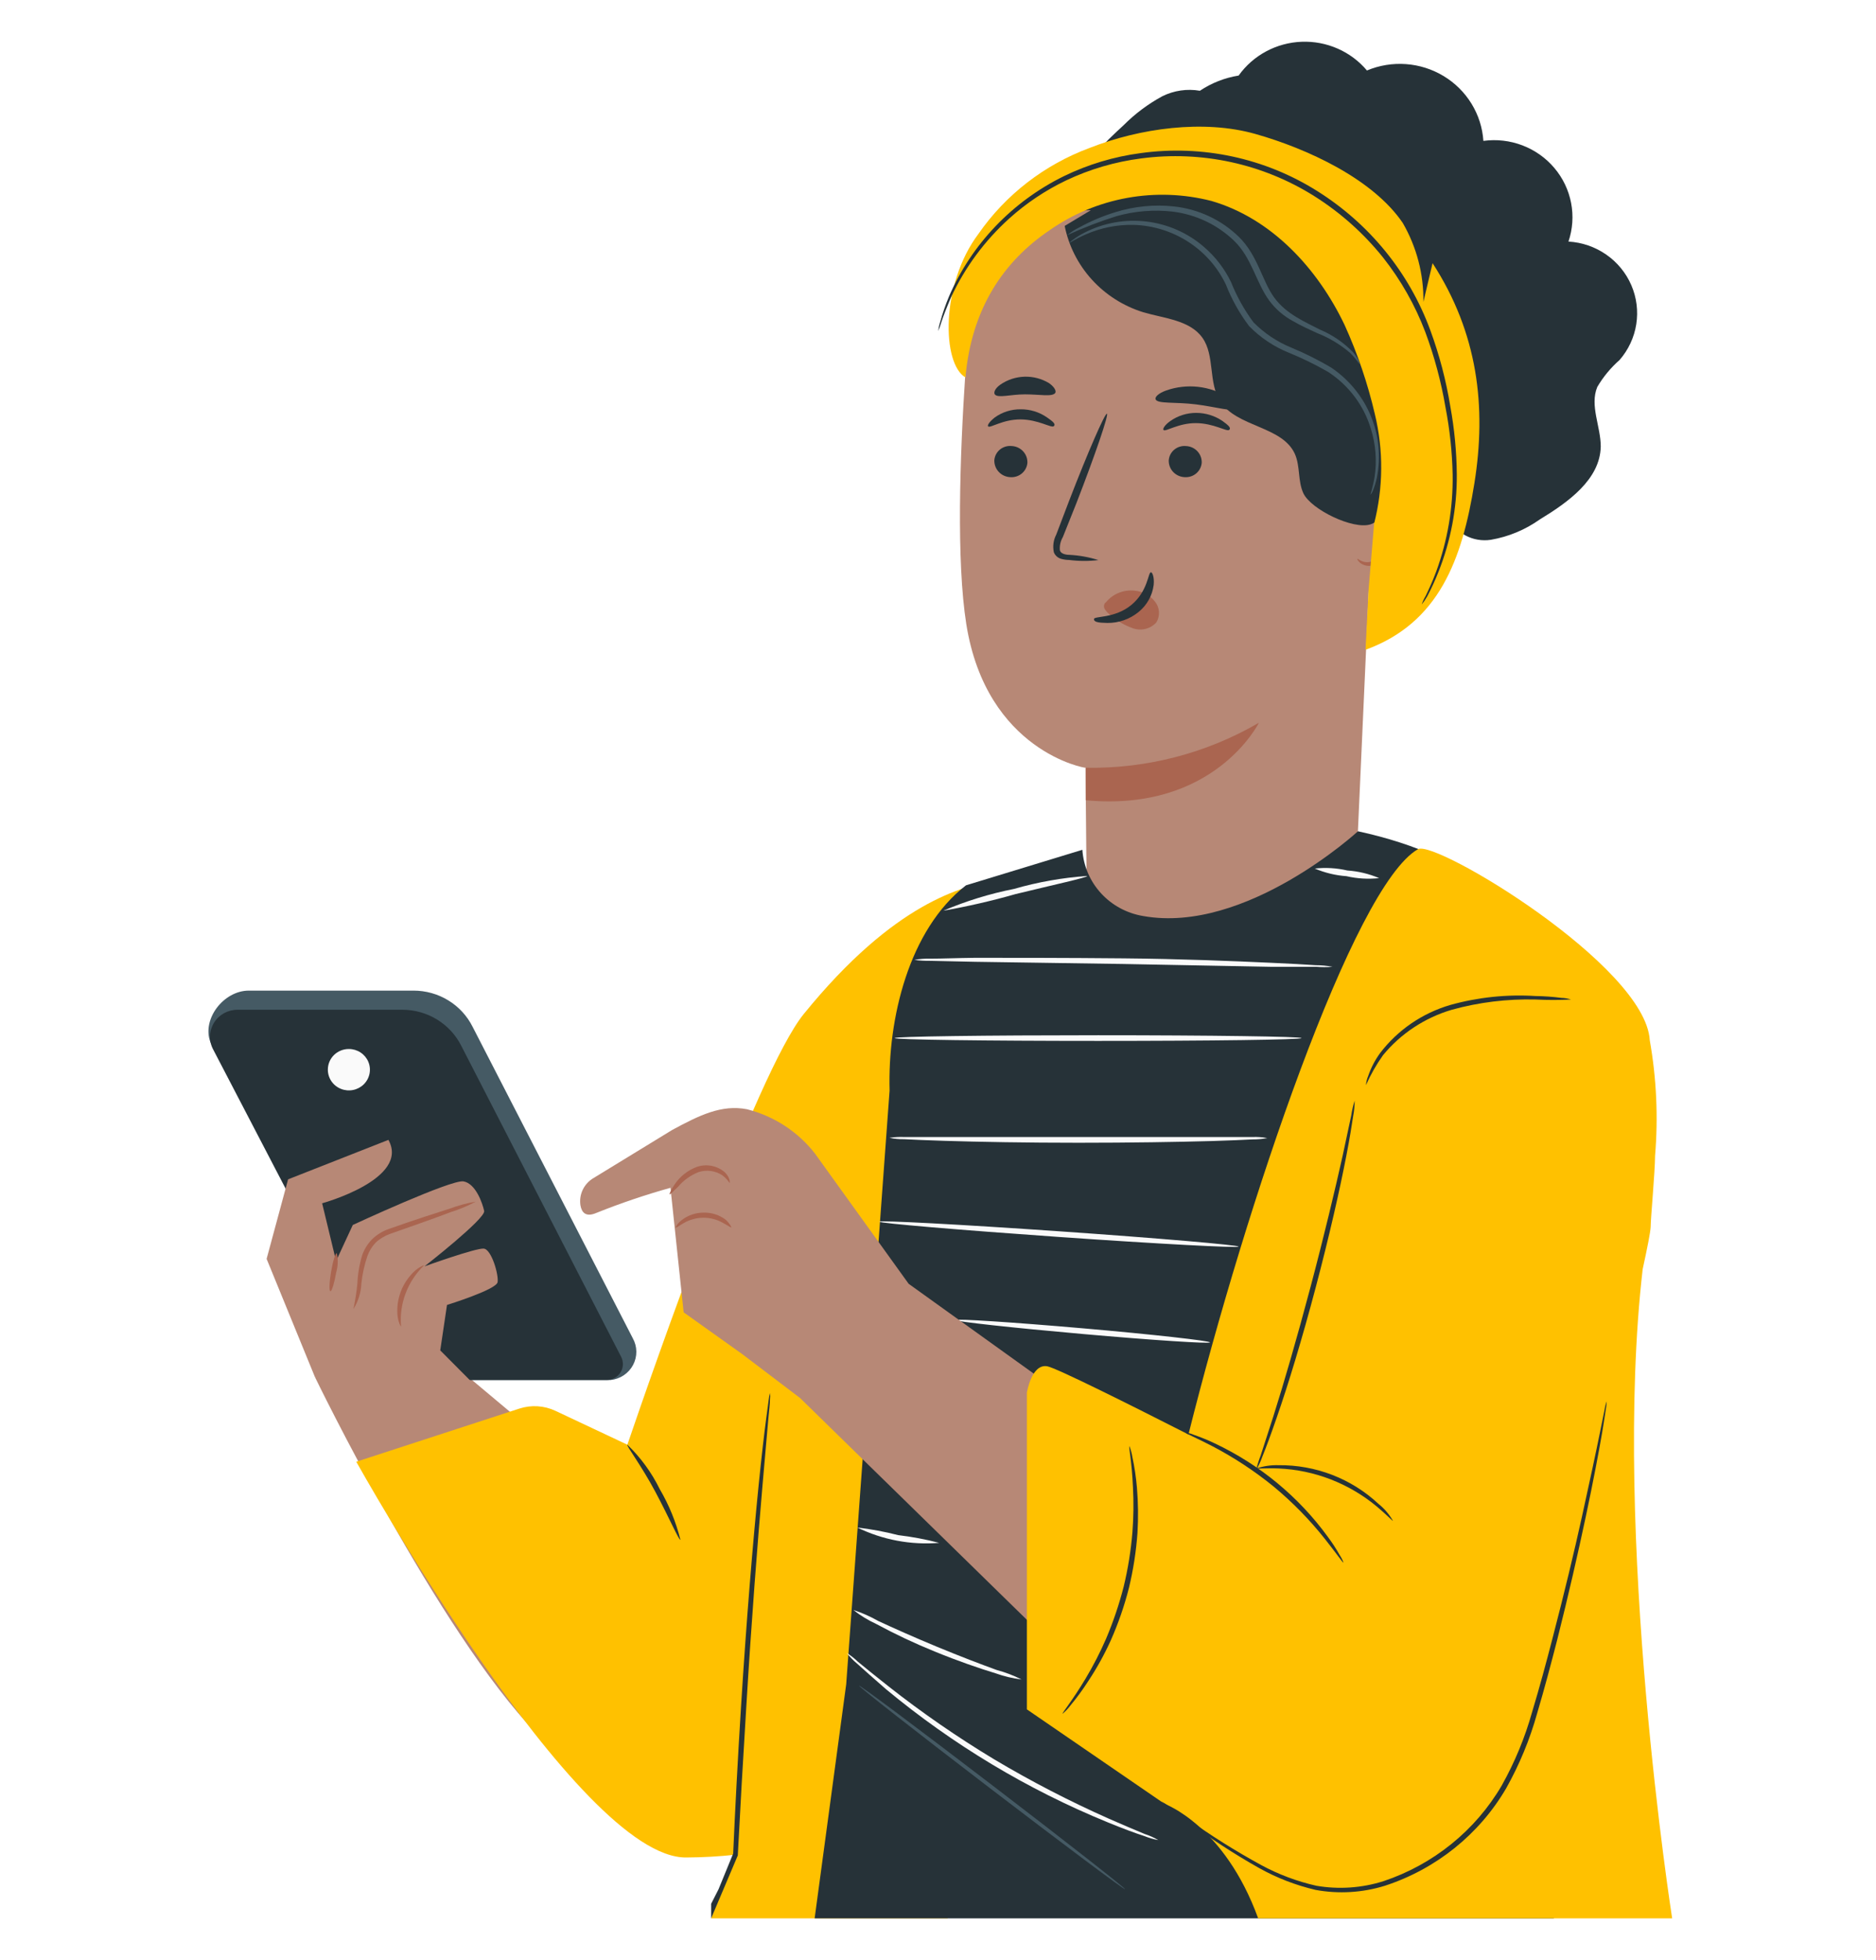 <svg width="180" height="188" viewBox="0 0 180 188" fill="none" xmlns="http://www.w3.org/2000/svg">
<g filter="url(#filter0_d)">
<path d="M155.396 30.529C156.244 29.555 156.799 28.367 156.998 27.1C157.198 25.832 157.033 24.535 156.524 23.355C156.014 22.174 155.18 21.157 154.114 20.418C153.049 19.678 151.795 19.246 150.493 19.17C150.896 17.977 150.983 16.703 150.746 15.468C150.509 14.232 149.956 13.077 149.138 12.111C148.321 11.144 147.267 10.399 146.076 9.944C144.884 9.489 143.595 9.341 142.329 9.513C142.245 8.253 141.855 7.031 141.191 5.949C140.528 4.868 139.611 3.958 138.517 3.297C137.423 2.636 136.184 2.242 134.903 2.149C133.623 2.056 132.338 2.265 131.157 2.761C130.397 1.858 129.435 1.139 128.346 0.661C127.257 0.183 126.071 -0.041 124.879 0.006C123.688 0.053 122.524 0.37 121.477 0.932C120.431 1.494 119.53 2.286 118.846 3.247C117.514 3.46 116.245 3.958 115.13 4.705C113.9 4.493 112.634 4.679 111.52 5.233C110.15 5.977 108.898 6.915 107.803 8.015C105.945 9.727 103.99 11.555 103.335 13.974C102.594 16.669 103.571 19.754 102.185 22.195C101.511 23.07 100.914 24.001 100.403 24.977C99.704 26.942 101.058 29.057 100.897 31.137C100.735 33.217 98.877 35.247 99.105 37.477C99.264 38.261 99.585 39.005 100.049 39.661C100.513 40.317 101.11 40.872 101.802 41.291C103.187 42.124 104.48 43.098 105.659 44.197C106.518 45.158 107.066 46.31 107.915 47.313C109.158 48.655 110.874 49.48 112.714 49.621C114.554 49.763 116.38 49.209 117.82 48.074C118.805 48.809 119.954 49.303 121.173 49.512C122.391 49.722 123.643 49.642 124.823 49.279C127.178 48.537 129.394 47.421 131.384 45.977C131.83 46.569 132.418 47.042 133.097 47.353C133.775 47.664 134.522 47.803 135.269 47.758C136.017 47.713 136.74 47.485 137.375 47.094C138.01 46.704 138.535 46.164 138.904 45.523C139.243 46.297 139.835 46.939 140.586 47.346C141.337 47.754 142.205 47.904 143.052 47.773C144.743 47.481 146.344 46.815 147.736 45.826C150.464 44.167 153.526 41.991 153.59 38.831C153.59 36.898 152.517 34.9 153.258 33.115C153.827 32.147 154.548 31.274 155.396 30.529Z" fill="#263238"/>
<path d="M128.618 22.016C129.706 22.131 130.709 22.644 131.43 23.453C132.15 24.263 132.535 25.309 132.507 26.384L129.904 84.332C129.798 91.178 119.628 95.023 112.18 94.855C104.647 94.677 104.413 91.053 104.318 84.541C104.159 73.661 104.169 69.576 104.169 69.639C104.169 69.702 94.66 68.071 92.715 55.865C91.759 49.793 92.088 39.845 92.63 31.714C93.108 24.398 98.06 15.422 105.476 16.215L128.618 22.016Z" fill="#B78876"/>
<path d="M95.404 40.178C95.401 40.587 95.558 40.98 95.844 41.276C96.129 41.573 96.52 41.749 96.934 41.767C97.339 41.798 97.739 41.67 98.048 41.41C98.356 41.151 98.547 40.782 98.579 40.384V40.357C98.584 39.949 98.427 39.556 98.141 39.261C97.855 38.966 97.463 38.794 97.049 38.78C96.851 38.762 96.652 38.782 96.463 38.84C96.274 38.897 96.098 38.991 95.945 39.115C95.793 39.24 95.667 39.393 95.574 39.565C95.482 39.737 95.425 39.926 95.406 40.12C95.404 40.138 95.404 40.154 95.404 40.178Z" fill="#263238"/>
<path d="M94.812 36.897C95 37.095 96.215 36.217 97.923 36.228C99.631 36.239 100.887 37.085 101.11 36.877C101.334 36.669 101.004 36.413 100.45 36.03C99.714 35.52 98.833 35.25 97.932 35.257C97.039 35.248 96.168 35.523 95.446 36.041C94.897 36.479 94.716 36.803 94.812 36.897Z" fill="#263238"/>
<path d="M112.14 40.179C112.134 40.587 112.29 40.982 112.576 41.279C112.862 41.576 113.255 41.751 113.67 41.767C114.074 41.795 114.473 41.665 114.78 41.404C115.086 41.143 115.275 40.774 115.305 40.376V40.359C115.313 39.953 115.158 39.56 114.873 39.265C114.589 38.97 114.198 38.797 113.785 38.783C113.588 38.765 113.389 38.785 113.199 38.843C113.01 38.9 112.834 38.994 112.682 39.118C112.529 39.243 112.403 39.396 112.31 39.568C112.218 39.74 112.161 39.929 112.143 40.123C112.142 40.138 112.141 40.155 112.14 40.179Z" fill="#263238"/>
<path d="M111.64 37.242C111.829 37.45 113.043 36.573 114.752 36.583C116.46 36.594 117.716 37.43 117.939 37.233C118.162 37.035 117.833 36.769 117.291 36.376C116.552 35.872 115.673 35.602 114.773 35.602C113.881 35.6 113.011 35.874 112.287 36.386C111.725 36.782 111.545 37.148 111.64 37.242Z" fill="#263238"/>
<path d="M105.393 49.72C104.494 49.438 103.562 49.269 102.62 49.218C102.185 49.218 101.772 49.083 101.696 48.79C101.653 48.346 101.752 47.9 101.979 47.514L103.286 44.244C105.092 39.593 106.397 35.758 106.208 35.685C106.02 35.611 104.392 39.342 102.596 43.993C102.16 45.142 101.747 46.239 101.342 47.285C101.071 47.807 100.992 48.405 101.118 48.978C101.179 49.13 101.275 49.266 101.398 49.375C101.522 49.483 101.67 49.562 101.83 49.605C102.073 49.671 102.323 49.706 102.574 49.709C103.51 49.828 104.457 49.832 105.393 49.72Z" fill="#263238"/>
<path d="M104.172 69.639C110.011 69.743 115.764 68.249 120.789 65.323C120.789 65.323 116.539 73.924 104.172 72.754V69.639Z" fill="#AA6550"/>
<path d="M106.111 53.771C106.437 53.37 106.862 53.056 107.345 52.861C107.828 52.665 108.354 52.593 108.873 52.653C109.253 52.688 109.621 52.798 109.955 52.978C110.289 53.158 110.583 53.403 110.817 53.698C111.044 53.98 111.178 54.323 111.201 54.682C111.223 55.041 111.134 55.398 110.945 55.705C110.67 56.007 110.31 56.222 109.91 56.321C109.511 56.42 109.09 56.399 108.703 56.261C107.892 55.976 107.148 55.535 106.514 54.963C106.32 54.828 106.154 54.658 106.025 54.461C105.961 54.369 105.926 54.26 105.926 54.148C105.926 54.036 105.961 53.926 106.025 53.834" fill="#AA6550"/>
<path d="M110.43 50.89C110.154 50.89 110.148 52.709 108.55 54.026C106.952 55.342 104.979 55.071 104.967 55.374C104.955 55.677 105.403 55.729 106.242 55.75C107.335 55.762 108.396 55.391 109.238 54.705C110.045 54.054 110.566 53.122 110.694 52.103C110.77 51.34 110.558 50.88 110.43 50.89Z" fill="#263238"/>
<path d="M110.876 34.294C111.046 34.758 112.746 34.535 114.754 34.786C116.762 35.037 118.387 35.57 118.653 35.151C118.781 34.966 118.494 34.525 117.846 34.106C116.972 33.56 115.983 33.217 114.954 33.103C113.925 32.989 112.883 33.107 111.907 33.448C111.142 33.72 110.802 34.075 110.876 34.294Z" fill="#263238"/>
<path d="M95.448 33.825C95.746 34.212 96.936 33.825 98.349 33.825C99.762 33.825 100.962 34.086 101.25 33.689C101.367 33.504 101.175 33.114 100.655 32.749C99.949 32.322 99.131 32.107 98.302 32.131C97.474 32.156 96.67 32.418 95.991 32.885C95.48 33.24 95.321 33.637 95.448 33.825Z" fill="#263238"/>
<path d="M128.141 45.09C128.164 44.488 128.342 43.901 128.658 43.384C128.974 42.868 129.418 42.438 129.948 42.136C130.479 41.833 131.078 41.668 131.691 41.654C132.304 41.641 132.91 41.781 133.453 42.06C134.707 42.782 135.663 44.213 135.579 46.975C135.27 54.291 127.822 52.504 127.822 52.294C127.822 52.084 128.014 48.131 128.141 45.09Z" fill="#B78876"/>
<path d="M130.266 49.595C130.374 49.67 130.488 49.736 130.607 49.793C130.758 49.866 130.921 49.91 131.089 49.92C131.257 49.931 131.425 49.909 131.584 49.856C132.081 49.576 132.491 49.17 132.773 48.681C133.055 48.192 133.198 47.637 133.187 47.074C133.239 46.444 133.142 45.811 132.904 45.224C132.848 44.988 132.733 44.769 132.57 44.586C132.407 44.404 132.2 44.264 131.969 44.179C131.82 44.133 131.66 44.14 131.516 44.199C131.372 44.258 131.254 44.366 131.183 44.503C131.076 44.701 131.119 44.848 131.076 44.858C131.034 44.868 130.917 44.733 130.991 44.429C131.045 44.249 131.157 44.092 131.31 43.98C131.414 43.908 131.531 43.857 131.655 43.83C131.779 43.803 131.907 43.801 132.032 43.823C132.337 43.895 132.618 44.042 132.849 44.251C133.08 44.459 133.253 44.722 133.352 45.015C133.642 45.672 133.766 46.39 133.713 47.105C133.729 47.766 133.545 48.417 133.183 48.976C132.822 49.534 132.3 49.974 131.684 50.24C131.481 50.288 131.27 50.29 131.066 50.247C130.862 50.204 130.67 50.116 130.505 49.99C130.266 49.772 130.182 49.605 130.266 49.595Z" fill="#AA6550"/>
<path d="M62.714 142.97L41.709 125.361L30.224 128.089C30.224 128.089 42.07 152.553 51.473 162.251C60.876 171.949 65.869 173.318 69.407 173.472C74.263 173.681 76.484 167.86 76.484 167.86L77.036 148.735L62.714 142.97Z" fill="#B78876"/>
<path d="M39.677 91.014H23.871C21.47 91.014 19.334 93.742 20.194 95.978L36.127 126.442C36.429 127.019 36.885 127.503 37.447 127.842C38.009 128.181 38.655 128.362 39.315 128.365H58.588C59.041 128.317 59.474 128.16 59.85 127.908C60.226 127.656 60.533 127.316 60.743 126.919C60.953 126.522 61.061 126.08 61.056 125.632C61.05 125.184 60.932 124.745 60.713 124.353L45.343 94.479C44.822 93.438 44.015 92.562 43.013 91.95C42.012 91.338 40.856 91.013 39.677 91.014Z" fill="#455A64"/>
<path d="M38.606 92.849H22.796C22.343 92.847 21.897 92.96 21.501 93.177C21.105 93.395 20.773 93.709 20.536 94.089C20.3 94.469 20.166 94.902 20.149 95.348C20.132 95.793 20.232 96.236 20.439 96.632L35.962 126.437C36.263 127.015 36.719 127.5 37.282 127.839C37.844 128.178 38.49 128.359 39.15 128.361H58.209C58.475 128.361 58.736 128.295 58.968 128.168C59.2 128.042 59.396 127.858 59.535 127.636C59.675 127.414 59.754 127.16 59.766 126.899C59.777 126.638 59.72 126.378 59.601 126.145L44.259 96.309C43.738 95.272 42.933 94.398 41.934 93.786C40.935 93.175 39.782 92.85 38.606 92.849Z" fill="#263238"/>
<path d="M37.268 105.331L27.642 109.115L25.581 116.744L30.224 128.093L47.224 130.528L42.241 125.521L42.889 121.162C42.889 121.162 47.627 119.699 47.744 118.978C47.861 118.258 47.159 115.843 46.424 115.76C45.689 115.676 40.729 117.463 40.729 117.463C40.729 117.463 46.614 112.876 46.455 112.144C46.296 111.412 45.648 109.521 44.475 109.312C43.303 109.103 33.85 113.492 33.85 113.492L32.247 116.951L30.909 111.412C30.909 111.412 39.362 109.099 37.268 105.331Z" fill="#B78876"/>
<path d="M38.481 123.218C38.428 123.218 38.247 122.895 38.152 122.278C38.062 121.47 38.164 120.653 38.452 119.891C38.74 119.129 39.205 118.443 39.809 117.889C40.287 117.482 40.648 117.333 40.68 117.377C39.899 118.131 39.297 119.046 38.917 120.056C38.536 121.066 38.388 122.146 38.481 123.218Z" fill="#AA6550"/>
<path d="M33.91 121.557C34.084 120.739 34.212 119.912 34.293 119.08C34.331 118.147 34.492 117.224 34.771 116.331C34.974 115.781 35.293 115.279 35.706 114.858C36.154 114.427 36.69 114.096 37.279 113.886C39.573 113.071 41.646 112.402 43.164 111.921C43.97 111.621 44.802 111.397 45.651 111.252C44.895 111.658 44.102 111.99 43.281 112.246C41.805 112.81 39.722 113.544 37.459 114.336C36.934 114.52 36.452 114.808 36.045 115.182C35.692 115.557 35.421 115.999 35.248 116.481C34.961 117.332 34.768 118.212 34.674 119.104C34.638 119.973 34.374 120.817 33.91 121.557Z" fill="#AA6550"/>
<path d="M31.701 119.843C31.564 119.843 31.595 118.986 31.766 117.983C31.936 116.979 32.181 116.174 32.318 116.196C32.453 116.811 32.431 117.451 32.254 118.056C32.084 119.038 31.841 119.864 31.701 119.843Z" fill="#AA6550"/>
<path d="M31.456 98.6C31.456 98.993 31.575 99.377 31.796 99.703C32.018 100.03 32.333 100.284 32.702 100.434C33.071 100.585 33.477 100.624 33.868 100.547C34.26 100.471 34.62 100.282 34.902 100.004C35.184 99.726 35.376 99.373 35.454 98.987C35.532 98.602 35.492 98.203 35.339 97.84C35.187 97.478 34.928 97.168 34.596 96.949C34.264 96.731 33.874 96.615 33.474 96.615H33.464C32.932 96.615 32.421 96.823 32.044 97.193C31.668 97.564 31.456 98.066 31.456 98.59V98.6Z" fill="#FAFAFA"/>
<path d="M85.291 147.024C84.791 140.806 96.691 80.141 95.554 80.402C92.366 81.029 85.864 82.492 77.12 93.257C72.573 98.858 62.639 127.399 60.195 134.567L53.3 131.322C52.217 130.812 50.976 130.733 49.836 131.102L34.185 136.202C34.185 136.202 55.435 174.347 65.869 174.158C67.427 174.151 68.984 174.064 70.533 173.897L68.232 180H78.872H90.929C90.929 180 85.78 153.231 85.291 147.024Z" fill="#FFC100"/>
<path d="M103.852 77.508L92.686 80.915C87.193 85.169 85.163 93.727 85.355 100.594L81.192 157.545L78.163 180H149.093L142.6 156.66L153.416 119.624C154.192 114.221 154.67 103.024 153.235 97.677C149.558 84.092 141.431 78.145 130.296 75.731C130.296 75.731 119.549 85.618 109.695 83.862C108.135 83.606 106.709 82.839 105.649 81.686C104.588 80.532 103.955 79.06 103.852 77.508Z" fill="#263238"/>
<path d="M68.232 180L68.232 179.302V178.604L68.942 177.209L70.343 173.789V173.882C70.524 169.702 70.778 164.887 71.097 159.753C71.617 151.392 72.244 143.868 72.794 138.414C73.07 135.686 73.325 133.481 73.528 131.966C73.622 131.244 73.697 130.668 73.761 130.221C73.778 130.015 73.817 129.812 73.878 129.614C73.904 129.819 73.904 130.026 73.878 130.231C73.878 130.681 73.793 131.276 73.729 131.986L73.164 138.445C72.692 143.901 72.101 151.445 71.601 159.785C71.283 164.916 71.007 169.744 70.794 173.903V173.955L68.232 180Z" fill="#263238"/>
<path d="M65.286 143.691C65.137 143.742 64.224 141.6 62.863 139.054C61.503 136.507 60.079 134.665 60.196 134.57C61.474 135.8 62.523 137.24 63.299 138.824C64.192 140.346 64.861 141.984 65.286 143.691Z" fill="#263238"/>
<path d="M124.88 95.567C124.88 95.723 116.135 95.838 105.364 95.838C94.593 95.838 85.849 95.723 85.849 95.567C85.849 95.41 94.582 95.295 105.364 95.295C116.147 95.295 124.88 95.42 124.88 95.567Z" fill="#FAFAFA"/>
<path d="M127.854 88.731C127.327 88.775 126.798 88.775 126.271 88.731H121.958L107.763 88.46L93.559 88.251L89.308 88.158C88.779 88.166 88.25 88.135 87.726 88.065C88.248 87.972 88.778 87.934 89.308 87.95C90.318 87.95 91.795 87.887 93.559 87.867C97.192 87.867 102.218 87.867 107.775 87.919C113.331 87.971 118.346 88.18 121.98 88.347C123.796 88.431 125.262 88.504 126.23 88.577C126.775 88.577 127.319 88.629 127.854 88.731Z" fill="#FAFAFA"/>
<path d="M104.321 80.016C104.321 80.172 101.24 80.831 97.426 81.761C95.151 82.41 92.842 82.941 90.51 83.349C92.692 82.42 94.967 81.719 97.298 81.259C99.587 80.599 101.942 80.182 104.321 80.016Z" fill="#FAFAFA"/>
<path d="M132.328 80.224C131.28 80.339 130.219 80.276 129.193 80.039C128.146 79.964 127.118 79.716 126.154 79.307C127.199 79.191 128.255 79.254 129.278 79.493C130.329 79.564 131.361 79.812 132.328 80.224Z" fill="#FAFAFA"/>
<path d="M121.595 105.16C121.126 105.246 120.649 105.288 120.172 105.285C119.258 105.337 117.93 105.389 116.294 105.441C113.011 105.534 108.475 105.608 103.472 105.608C98.47 105.608 93.91 105.525 90.65 105.423C89.003 105.371 87.675 105.318 86.761 105.266C86.283 105.276 85.805 105.231 85.338 105.13C85.812 105.061 86.293 105.037 86.772 105.057H120.175C120.651 105.036 121.128 105.07 121.595 105.16Z" fill="#FAFAFA"/>
<path d="M118.834 115.568C118.834 115.715 111.103 115.307 101.59 114.641C92.078 113.975 84.368 113.324 84.378 113.178C84.388 113.031 92.109 113.439 101.621 114.098C111.134 114.756 118.844 115.423 118.834 115.568Z" fill="#FAFAFA"/>
<path d="M116.092 124.754C116.092 124.901 110.609 124.546 103.873 123.949C97.137 123.353 91.677 122.758 91.697 122.612C91.718 122.467 97.18 122.821 103.916 123.406C110.652 123.991 116.104 124.608 116.092 124.754Z" fill="#FAFAFA"/>
<path d="M90.116 143.983C87.407 144.208 84.688 143.698 82.254 142.51C83.58 142.666 84.893 142.91 86.185 143.241C87.511 143.398 88.825 143.646 90.116 143.983Z" fill="#FAFAFA"/>
<path d="M111.14 172.493C110.682 172.409 110.233 172.279 109.801 172.106C108.953 171.835 107.74 171.385 106.263 170.779C102.419 169.206 98.703 167.343 95.15 165.209C91.594 163.071 88.21 160.671 85.024 158.03C83.813 156.984 82.899 156.159 82.209 155.542C81.855 155.246 81.535 154.913 81.253 154.549C81.636 154.79 81.992 155.07 82.316 155.384C82.995 155.949 83.995 156.753 85.238 157.736C88.471 160.28 91.864 162.622 95.395 164.748C98.938 166.858 102.607 168.757 106.382 170.433C107.837 171.071 109.017 171.572 109.835 171.907C110.291 172.054 110.729 172.25 111.14 172.493Z" fill="#FAFAFA"/>
<path d="M98.019 157.088C97.167 156.983 96.329 156.783 95.523 156.493C93.993 156.029 91.921 155.322 89.678 154.402C87.759 153.624 85.887 152.741 84.068 151.759C83.286 151.401 82.551 150.952 81.879 150.42C82.703 150.688 83.497 151.038 84.248 151.466C85.682 152.134 87.669 153.022 89.89 153.942C92.11 154.862 94.14 155.636 95.641 156.179C96.464 156.398 97.261 156.703 98.019 157.088Z" fill="#FAFAFA"/>
<path d="M121.767 136.502L120.12 142.772L87.183 119.133L78.206 106.658C76.575 104.555 74.274 103.053 71.671 102.392C69.228 101.922 67.113 102.967 64.499 104.377L56.957 108.986C56.505 109.25 56.143 109.64 55.917 110.108C55.692 110.575 55.614 111.098 55.693 111.61C55.81 112.289 56.203 112.78 57.233 112.331C59.552 111.401 61.922 110.599 64.331 109.927L65.595 121.872L71.184 125.854L76.762 130.087L113.948 166.438C115.811 168.258 118.085 169.619 120.586 170.408C123.086 171.196 125.741 171.391 128.333 170.976C130.924 170.561 133.379 169.548 135.496 168.02C137.612 166.492 139.331 164.492 140.51 162.184L146.024 146.769L121.767 136.502Z" fill="#B78876"/>
<path d="M119.279 141.883C119.815 142.017 120.297 142.308 120.66 142.718C121.602 143.642 122.267 144.802 122.583 146.073C122.892 147.324 123.013 148.613 122.944 149.898C122.967 150.43 122.903 150.962 122.756 151.475C122.629 150.959 122.576 150.428 122.596 149.898C122.563 148.652 122.399 147.412 122.108 146.199C121.804 145.005 121.223 143.896 120.411 142.959C119.768 142.249 119.236 141.946 119.279 141.883Z" fill="#EB996E"/>
<path d="M64.255 110.552C64.202 110.552 64.362 110.134 64.743 109.58C65.259 108.822 66.001 108.241 66.868 107.919C67.317 107.766 67.798 107.732 68.264 107.82C68.731 107.908 69.165 108.115 69.524 108.42C70.066 108.932 70.045 109.465 70.002 109.465C69.813 109.18 69.576 108.93 69.301 108.723C68.97 108.507 68.593 108.367 68.199 108.314C67.805 108.262 67.404 108.298 67.027 108.42C66.256 108.723 65.575 109.212 65.047 109.842C64.574 110.269 64.309 110.584 64.255 110.552Z" fill="#AA6550"/>
<path d="M70.152 113.74C70.152 113.74 69.844 113.562 69.398 113.311C68.824 112.976 68.169 112.799 67.502 112.799C66.834 112.799 66.179 112.976 65.605 113.311C65.159 113.562 64.904 113.781 64.851 113.74C64.798 113.698 64.968 113.384 65.404 113.029C66.008 112.558 66.757 112.303 67.529 112.308C68.298 112.292 69.049 112.54 69.654 113.008C70.035 113.384 70.205 113.698 70.152 113.74Z" fill="#AA6550"/>
<path d="M146.965 180H151.931H156.186H160.442C160.442 180 154.671 143.19 157.613 117.733C158.071 115.642 158.347 114.209 158.378 113.699C158.378 112.873 158.792 108.473 158.803 106.843C159.111 103.148 158.94 99.429 158.293 95.776C157.89 88.629 137.703 76.506 136.056 77.446C129.84 81.01 119.534 111.598 114.03 133.586C108.374 130.711 101.355 127.201 100.473 127.044C98.965 126.793 98.529 129.584 98.529 129.584V159.953L111.736 169.014C111.736 169.014 117.47 171.065 120.721 180H131.965H144.128C144.128 180 146.256 180 146.965 180Z" fill="#FFC100"/>
<path d="M154.161 130.408C154.152 130.668 154.123 130.926 154.076 131.182C154.001 131.693 153.887 132.435 153.725 133.397C153.396 135.309 152.877 138.068 152.153 141.475C151.429 144.882 150.517 148.906 149.39 153.368C148.816 155.593 148.201 157.925 147.489 160.327C146.789 162.835 145.791 165.252 144.513 167.528C141.933 171.941 137.792 175.267 132.879 176.871C130.729 177.537 128.445 177.674 126.228 177.268C124.334 176.826 122.513 176.122 120.82 175.178C118.396 173.814 116.068 172.292 113.85 170.622L112.034 169.273C111.81 169.132 111.604 168.967 111.417 168.782C111.656 168.901 111.883 169.041 112.097 169.2L113.966 170.465C116.212 172.076 118.558 173.549 120.989 174.875C122.657 175.78 124.445 176.452 126.302 176.871C128.452 177.24 130.662 177.089 132.74 176.432C137.523 174.835 141.553 171.581 144.077 167.278C145.335 165.038 146.319 162.659 147.009 160.192C147.731 157.799 148.358 155.468 148.932 153.253C150.09 148.811 151.057 144.788 151.801 141.402C152.545 138.015 153.14 135.257 153.522 133.354C153.711 132.434 153.852 131.714 153.968 131.159C154.003 130.903 154.068 130.651 154.161 130.408Z" fill="#263238"/>
<path d="M128.905 145.885C128.831 145.885 128.225 144.996 127.114 143.596C125.665 141.769 124.027 140.095 122.227 138.601C120.412 137.122 118.45 135.826 116.372 134.734C114.779 133.908 113.726 133.48 113.759 133.407C114.027 133.434 114.289 133.504 114.534 133.615C115.216 133.849 115.883 134.121 116.532 134.43C120.86 136.47 124.594 139.55 127.39 143.387C127.82 143.959 128.211 144.56 128.559 145.184C128.707 145.401 128.823 145.637 128.905 145.885Z" fill="#263238"/>
<path d="M133.655 141.873C133.59 141.873 133.06 141.298 132.061 140.462C130.75 139.378 129.268 138.51 127.674 137.892C126.078 137.275 124.39 136.922 122.677 136.847C121.37 136.795 120.552 136.898 120.552 136.847C121.235 136.617 121.955 136.511 122.677 136.533C126.23 136.496 129.659 137.818 132.239 140.222C132.813 140.679 133.293 141.239 133.655 141.873Z" fill="#263238"/>
<path d="M129.979 101.569C129.979 102.053 129.933 102.536 129.841 103.011C129.703 103.931 129.491 105.258 129.172 106.888C128.545 110.149 127.525 114.633 126.228 119.533C124.932 124.434 123.593 128.835 122.499 131.97C121.957 133.546 121.489 134.812 121.138 135.669C120.977 136.125 120.774 136.565 120.533 136.986C120.638 136.515 120.78 136.054 120.958 135.606L122.17 131.865C123.168 128.73 124.454 124.299 125.752 119.408C127.051 114.518 128.122 110.002 128.833 106.815L129.652 102.98C129.721 102.502 129.831 102.03 129.979 101.569Z" fill="#263238"/>
<path d="M108.368 134.714C108.499 135.052 108.594 135.402 108.651 135.759C108.858 136.717 109.003 137.688 109.086 138.664C109.208 140.114 109.225 141.57 109.139 143.023C109.012 144.801 108.739 146.566 108.321 148.3C107.881 150.031 107.295 151.723 106.568 153.358C105.962 154.692 105.252 155.978 104.443 157.203C103.913 158.032 103.331 158.828 102.701 159.586C102.485 159.874 102.235 160.137 101.957 160.369C101.883 160.317 102.881 159.136 104.146 157.025C104.889 155.786 105.55 154.502 106.126 153.18C106.814 151.558 107.379 149.888 107.815 148.184C108.23 146.466 108.51 144.719 108.655 142.959C108.765 141.526 108.783 140.088 108.707 138.653C108.602 136.184 108.273 134.714 108.368 134.714Z" fill="#263238"/>
<path d="M150.73 91.868C149.597 91.925 148.463 91.925 147.33 91.868C144.618 91.799 141.91 92.13 139.298 92.85C136.703 93.618 134.403 95.136 132.698 97.208C132.057 98.111 131.509 99.074 131.062 100.083C131.084 99.781 131.155 99.484 131.275 99.205C131.544 98.418 131.931 97.675 132.422 97C134.105 94.795 136.462 93.18 139.148 92.391C141.809 91.649 144.579 91.359 147.34 91.534C148.171 91.544 149.001 91.604 149.826 91.712C150.133 91.717 150.439 91.77 150.73 91.868Z" fill="#263238"/>
<path d="M107.953 177.208C107.89 177.28 102.117 172.968 95.064 167.573C88.011 162.179 82.347 157.749 82.42 157.675C82.492 157.601 88.256 161.915 95.309 167.31C102.362 172.705 108.011 177.134 107.953 177.208Z" fill="#455A64"/>
<path d="M132.996 26.27C130.762 19.54 120.74 10.273 113.564 10.812L102.155 17.669C102.54 19.585 103.441 21.363 104.764 22.819C106.087 24.274 107.783 25.353 109.675 25.943C111.706 26.545 114.155 26.693 115.368 28.394C116.582 30.095 115.916 32.694 117.077 34.501C118.688 36.995 123.027 36.847 124.242 39.541C124.768 40.724 124.51 42.138 125.058 43.314C125.789 44.867 129.838 46.832 131.503 46.293C133.168 45.754 133.158 42.975 133.652 41.506C134.328 39.852 134.4 38.018 133.855 36.318C133.158 33.022 134.06 29.493 132.996 26.27Z" fill="#263238"/>
<path d="M137.454 21.242L136.573 24.961C136.611 22.308 135.928 19.692 134.594 17.385C131.726 13.158 125.419 10.253 120.446 8.847C115.473 7.441 109.36 8.297 104.547 10.189C100.216 11.794 96.491 14.672 93.88 18.431C90.227 23.291 90.377 30.899 92.633 32.198C93.216 25.64 96.243 21.093 100.722 18.071C102.941 16.52 105.479 15.465 108.157 14.981C110.835 14.497 113.588 14.596 116.223 15.271C122.024 16.951 126.439 21.78 129.007 27.158C130.258 29.915 131.233 32.785 131.918 35.728C132.752 39.184 132.726 42.786 131.842 46.23L131.316 52.542L131.022 58.323C138.08 55.755 140.297 49.653 141.468 42.341C142.639 35.029 141.805 27.951 137.454 21.242Z" fill="#FFC100"/>
<path d="M131.514 43.443C131.46 43.443 131.707 42.841 131.891 41.742C132.125 40.189 132 38.604 131.526 37.105C130.851 34.879 129.402 32.957 127.433 31.674C126.224 30.977 124.968 30.363 123.673 29.835C122.232 29.255 120.929 28.384 119.85 27.279C118.929 26.059 118.181 24.723 117.626 23.306C116.836 21.639 115.591 20.22 114.03 19.207C112.469 18.194 110.653 17.627 108.784 17.569C107.19 17.534 105.608 17.851 104.154 18.496C103.08 18.96 102.618 19.342 102.597 19.299C102.696 19.184 102.812 19.085 102.941 19.003C103.296 18.739 103.675 18.505 104.072 18.306C105.897 17.373 107.967 17.004 110.009 17.249C112.051 17.494 113.969 18.341 115.513 19.679C116.612 20.62 117.501 21.775 118.123 23.071C118.668 24.439 119.39 25.732 120.272 26.918C121.305 27.963 122.544 28.79 123.914 29.348C125.226 29.893 126.497 30.529 127.717 31.25C129.419 32.396 130.743 34.008 131.524 35.886C132.305 37.764 132.509 39.825 132.11 41.816C132.018 42.245 131.888 42.666 131.724 43.074C131.671 43.206 131.6 43.33 131.514 43.443Z" fill="#455A64"/>
<path d="M130.429 30.92C130.175 30.541 129.884 30.187 129.559 29.864C128.628 29.059 127.564 28.417 126.414 27.964C125.705 27.637 124.899 27.288 124.083 26.812C123.178 26.329 122.393 25.654 121.785 24.836C120.506 23.083 120.098 20.715 118.401 19.087C116.801 17.549 114.734 16.57 112.514 16.297C110.711 16.093 108.885 16.24 107.14 16.73C105.519 17.238 103.933 17.848 102.393 18.558C102.747 18.265 103.136 18.016 103.552 17.816C104.657 17.207 105.823 16.715 107.033 16.347C108.839 15.784 110.745 15.598 112.629 15.799C114.977 16.049 117.17 17.073 118.852 18.704C120.688 20.49 121.086 22.93 122.257 24.537C123.428 26.143 125.264 26.893 126.64 27.612C127.815 28.104 128.878 28.823 129.766 29.725C130.002 29.975 130.201 30.256 130.357 30.56C130.397 30.793 130.451 30.909 130.429 30.92Z" fill="#455A64"/>
<path d="M136.413 53.975C136.508 53.692 136.634 53.419 136.79 53.162C137.047 52.623 137.423 51.842 137.811 50.796C138.894 47.828 139.426 44.693 139.38 41.54C139.336 39.366 139.106 37.199 138.692 35.063C138.275 32.607 137.628 30.195 136.759 27.856C135.783 25.28 134.413 22.864 132.698 20.693C130.842 18.378 128.606 16.385 126.081 14.797C121.162 11.708 115.29 10.431 109.506 11.194C107 11.514 104.563 12.228 102.287 13.308C100.307 14.257 98.476 15.481 96.851 16.943C94.489 19.071 92.586 21.643 91.254 24.508C90.802 25.564 90.499 26.347 90.319 26.907C90.237 27.195 90.137 27.477 90.019 27.753C90.054 27.455 90.118 27.161 90.212 26.875C90.442 26.042 90.725 25.223 91.06 24.424C93.224 19.414 97.132 15.326 102.084 12.894C104.399 11.77 106.884 11.024 109.443 10.686C115.35 9.869 121.359 11.158 126.383 14.321C131.4 17.468 135.215 22.161 137.233 27.666C138.107 30.038 138.751 32.487 139.155 34.978C139.551 37.141 139.759 39.332 139.778 41.529C139.798 44.721 139.2 47.887 138.016 50.859C137.702 51.656 137.343 52.435 136.943 53.194C136.787 53.467 136.609 53.729 136.413 53.975Z" fill="#263238"/>
</g>
<defs>
<filter id="filter0_d" x="16" y="0" width="148.442" height="188" filterUnits="userSpaceOnUse" color-interpolation-filters="sRGB">
<feFlood flood-opacity="0" result="BackgroundImageFix"/>
<feColorMatrix in="SourceAlpha" type="matrix" values="0 0 0 0 0 0 0 0 0 0 0 0 0 0 0 0 0 0 127 0" result="hardAlpha"/>
<feOffset dy="4"/>
<feGaussianBlur stdDeviation="2"/>
<feComposite in2="hardAlpha" operator="out"/>
<feColorMatrix type="matrix" values="0 0 0 0 0 0 0 0 0 0 0 0 0 0 0 0 0 0 0.25 0"/>
<feBlend mode="normal" in2="BackgroundImageFix" result="effect1_dropShadow"/>
<feBlend mode="normal" in="SourceGraphic" in2="effect1_dropShadow" result="shape"/>
</filter>
</defs>
</svg>
